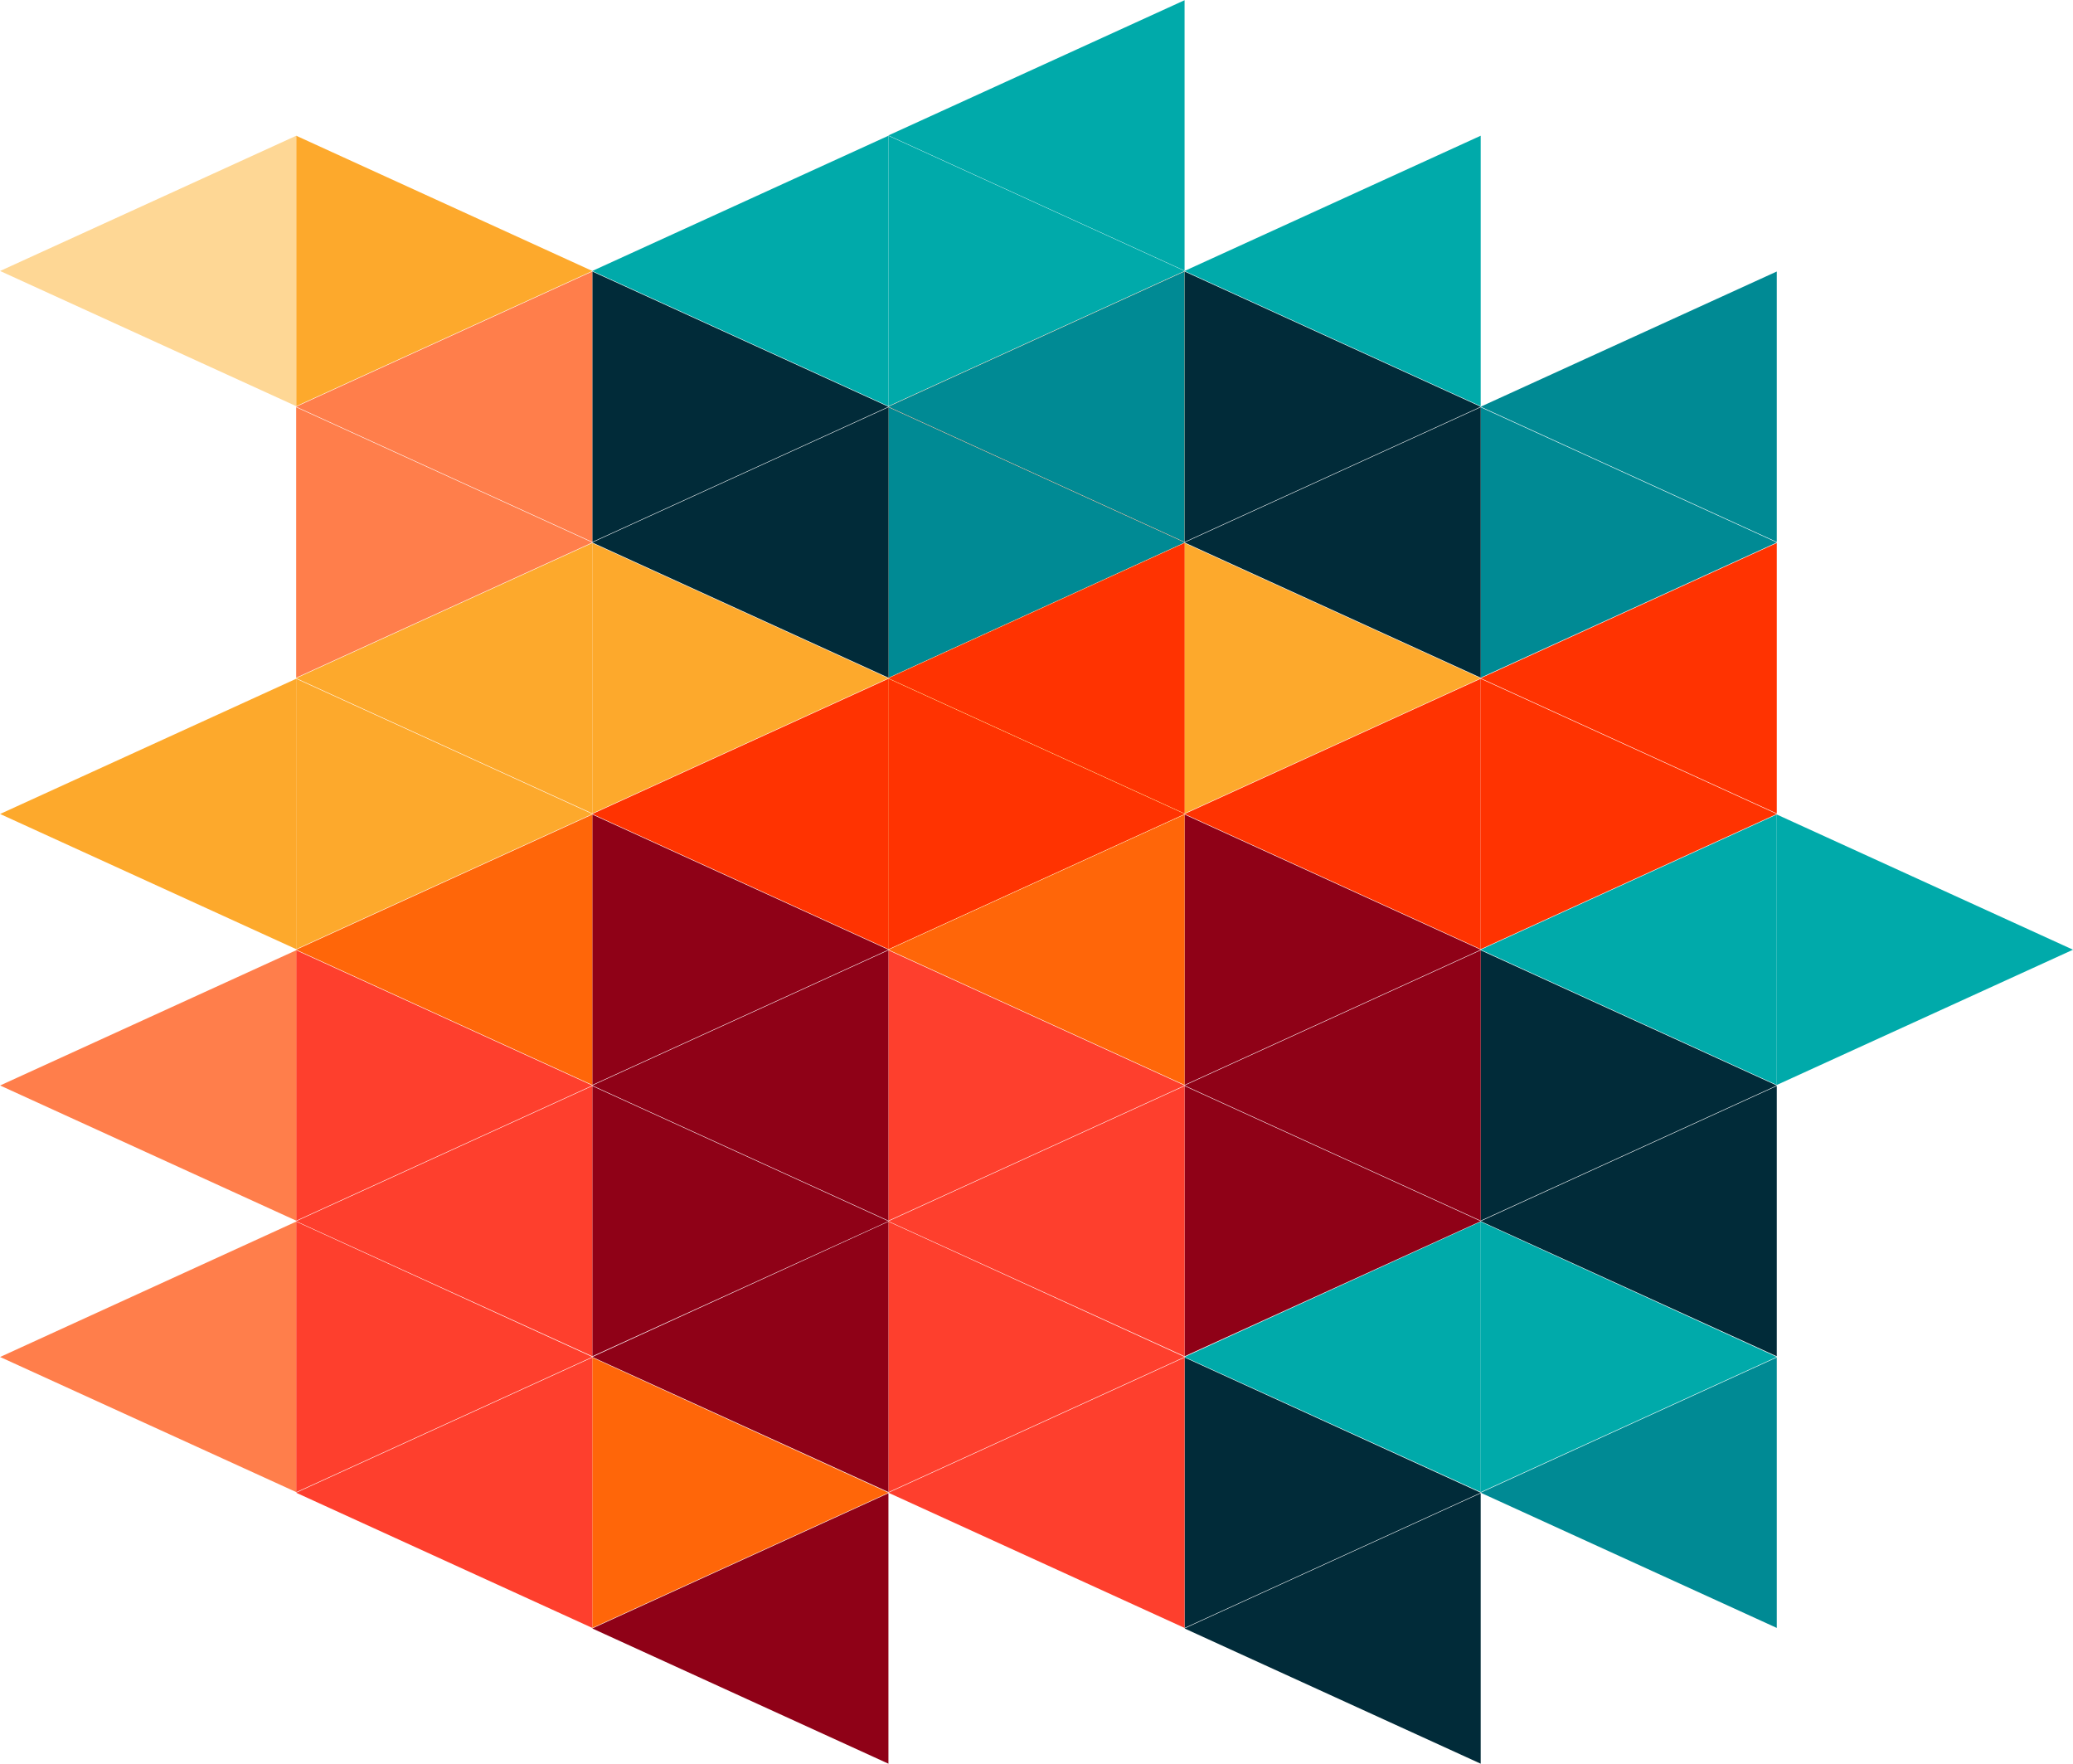 <svg id="Capa_3" data-name="Capa 3" xmlns="http://www.w3.org/2000/svg" viewBox="0 0 477.21 405.94"><defs><style>.cls-1{fill:#008a94;}.cls-2{fill:#0aa;}.cls-3{fill:#012b39;}.cls-4{fill:#ff3301;}.cls-5{fill:#8f0117;}.cls-6{fill:#fda92c;}.cls-7{fill:#fe3f2d;}.cls-8{fill:#ff6609;}.cls-9{fill:#ff7e4b;}.cls-10{fill:#fed795;}</style></defs><title>Vector 2</title><path class="cls-1" d="M838.83,890.4,907,859.27v62.25Z" transform="translate(-497.98 -546.83)"/><path class="cls-2" d="M907,859.15l-68.18,31.13V828Z" transform="translate(-497.98 -546.83)"/><path class="cls-2" d="M975.19,765.42,907,796.55V734.3Z" transform="translate(-497.98 -546.83)"/><path class="cls-3" d="M838.83,827.91,907,796.79V859Z" transform="translate(-497.98 -546.83)"/><path class="cls-3" d="M770.66,921.64l68.18-31.12v62.25Z" transform="translate(-497.98 -546.83)"/><path class="cls-3" d="M907,796.67l-68.18,31.12V765.54Z" transform="translate(-497.98 -546.83)"/><path class="cls-2" d="M838.83,765.42,907,734.3v62.25Z" transform="translate(-497.98 -546.83)"/><path class="cls-4" d="M907,734.18,838.84,765.3V703.05Z" transform="translate(-497.98 -546.83)"/><path class="cls-4" d="M838.83,702.93,907,671.81v62.25Z" transform="translate(-497.98 -546.83)"/><path class="cls-1" d="M907,671.69l-68.18,31.12V640.56Z" transform="translate(-497.98 -546.83)"/><path class="cls-1" d="M838.83,640.44,907,609.32v62.25Z" transform="translate(-497.98 -546.83)"/><path class="cls-2" d="M770.68,609.2,702.5,640.32V578.07Z" transform="translate(-497.98 -546.83)"/><path class="cls-3" d="M838.85,890.4l-68.18,31.12V859.27Z" transform="translate(-497.98 -546.83)"/><path class="cls-2" d="M770.66,859.16,838.84,828v62.25Z" transform="translate(-497.98 -546.83)"/><path class="cls-5" d="M838.85,827.91,770.67,859V796.79Z" transform="translate(-497.98 -546.83)"/><path class="cls-5" d="M770.66,796.67l68.18-31.13v62.25Z" transform="translate(-497.98 -546.83)"/><path class="cls-5" d="M838.85,765.42l-68.18,31.13V734.3Z" transform="translate(-497.98 -546.83)"/><path class="cls-4" d="M770.66,734.18l68.18-31.13V765.3Z" transform="translate(-497.98 -546.83)"/><path class="cls-6" d="M838.85,702.93l-68.18,31.13V671.81Z" transform="translate(-497.98 -546.83)"/><path class="cls-3" d="M770.66,671.69l68.18-31.13v62.25Z" transform="translate(-497.98 -546.83)"/><path class="cls-3" d="M838.85,640.44l-68.18,31.13V609.32Z" transform="translate(-497.98 -546.83)"/><path class="cls-2" d="M770.66,609.2l68.18-31.13v62.25Z" transform="translate(-497.98 -546.83)"/><path class="cls-2" d="M702.49,578l68.18-31.12v62.25Z" transform="translate(-497.98 -546.83)"/><path class="cls-7" d="M702.49,890.4l68.18-31.13v62.25Z" transform="translate(-497.98 -546.83)"/><path class="cls-7" d="M770.68,859.15,702.5,890.28V828Z" transform="translate(-497.98 -546.83)"/><path class="cls-8" d="M702.51,890.4l-68.18,31.12V859.27Z" transform="translate(-497.98 -546.83)"/><path class="cls-7" d="M702.49,827.91l68.18-31.12V859Z" transform="translate(-497.98 -546.83)"/><path class="cls-7" d="M770.68,796.67,702.5,827.79V765.54Z" transform="translate(-497.98 -546.83)"/><path class="cls-8" d="M702.49,765.42l68.18-31.12v62.25Z" transform="translate(-497.98 -546.83)"/><path class="cls-6" d="M770.68,734.18,702.5,765.3V703.05Z" transform="translate(-497.98 -546.83)"/><path class="cls-6" d="M702.49,702.93l68.18-31.12v62.25Z" transform="translate(-497.98 -546.83)"/><path class="cls-9" d="M770.68,671.69,702.5,702.81V640.56Z" transform="translate(-497.98 -546.83)"/><path class="cls-9" d="M702.49,640.44l68.18-31.12v62.25Z" transform="translate(-497.98 -546.83)"/><path class="cls-4" d="M770.68,734.18,702.5,765.3V703.05Z" transform="translate(-497.98 -546.83)"/><path class="cls-4" d="M702.49,702.93l68.18-31.12v62.25Z" transform="translate(-497.98 -546.83)"/><path class="cls-1" d="M770.68,671.69,702.5,702.81V640.56Z" transform="translate(-497.98 -546.83)"/><path class="cls-1" d="M702.49,640.44l68.18-31.12v62.25Z" transform="translate(-497.98 -546.83)"/><path class="cls-5" d="M702.51,827.91,634.33,859V796.79Z" transform="translate(-497.98 -546.83)"/><path class="cls-5" d="M634.32,796.67l68.18-31.13v62.25Z" transform="translate(-497.98 -546.83)"/><path class="cls-5" d="M634.32,859.16,702.5,828v62.25Z" transform="translate(-497.98 -546.83)"/><path class="cls-5" d="M634.32,921.64l68.18-31.12v62.25Z" transform="translate(-497.98 -546.83)"/><path class="cls-5" d="M702.51,765.42l-68.18,31.13V734.3Z" transform="translate(-497.98 -546.83)"/><path class="cls-4" d="M634.32,734.18l68.18-31.13V765.3Z" transform="translate(-497.98 -546.83)"/><path class="cls-6" d="M702.51,702.93l-68.18,31.13V671.81Z" transform="translate(-497.98 -546.83)"/><path class="cls-3" d="M634.32,671.69l68.18-31.13v62.25Z" transform="translate(-497.98 -546.83)"/><path class="cls-3" d="M702.51,640.44l-68.18,31.13V609.32Z" transform="translate(-497.98 -546.83)"/><path class="cls-2" d="M634.32,609.2l68.18-31.13v62.25Z" transform="translate(-497.98 -546.83)"/><path class="cls-7" d="M566.15,890.4l68.18-31.13v62.25Z" transform="translate(-497.98 -546.83)"/><path class="cls-7" d="M634.34,859.15l-68.18,31.13V828Z" transform="translate(-497.98 -546.83)"/><path class="cls-7" d="M566.15,827.91l68.18-31.12V859Z" transform="translate(-497.98 -546.83)"/><path class="cls-7" d="M634.34,796.67l-68.18,31.12V765.54Z" transform="translate(-497.98 -546.83)"/><path class="cls-8" d="M566.15,765.42l68.18-31.12v62.25Z" transform="translate(-497.98 -546.83)"/><path class="cls-6" d="M634.34,734.18,566.16,765.3V703.05Z" transform="translate(-497.98 -546.83)"/><path class="cls-6" d="M566.15,702.93l68.18-31.12v62.25Z" transform="translate(-497.98 -546.83)"/><path class="cls-6" d="M498,734.18l68.18-31.13V765.3Z" transform="translate(-497.98 -546.83)"/><path class="cls-9" d="M634.34,671.69l-68.18,31.12V640.56Z" transform="translate(-497.98 -546.83)"/><path class="cls-9" d="M566.15,640.44l68.18-31.12v62.25Z" transform="translate(-497.98 -546.83)"/><path class="cls-6" d="M634.34,609.2l-68.18,31.12V578.07Z" transform="translate(-497.98 -546.83)"/><path class="cls-9" d="M498,859.16,566.16,828v62.25Z" transform="translate(-497.98 -546.83)"/><path class="cls-9" d="M498,796.67l68.18-31.13v62.25Z" transform="translate(-497.98 -546.83)"/><path class="cls-10" d="M498,609.2l68.18-31.13v62.25Z" transform="translate(-497.98 -546.83)"/></svg>